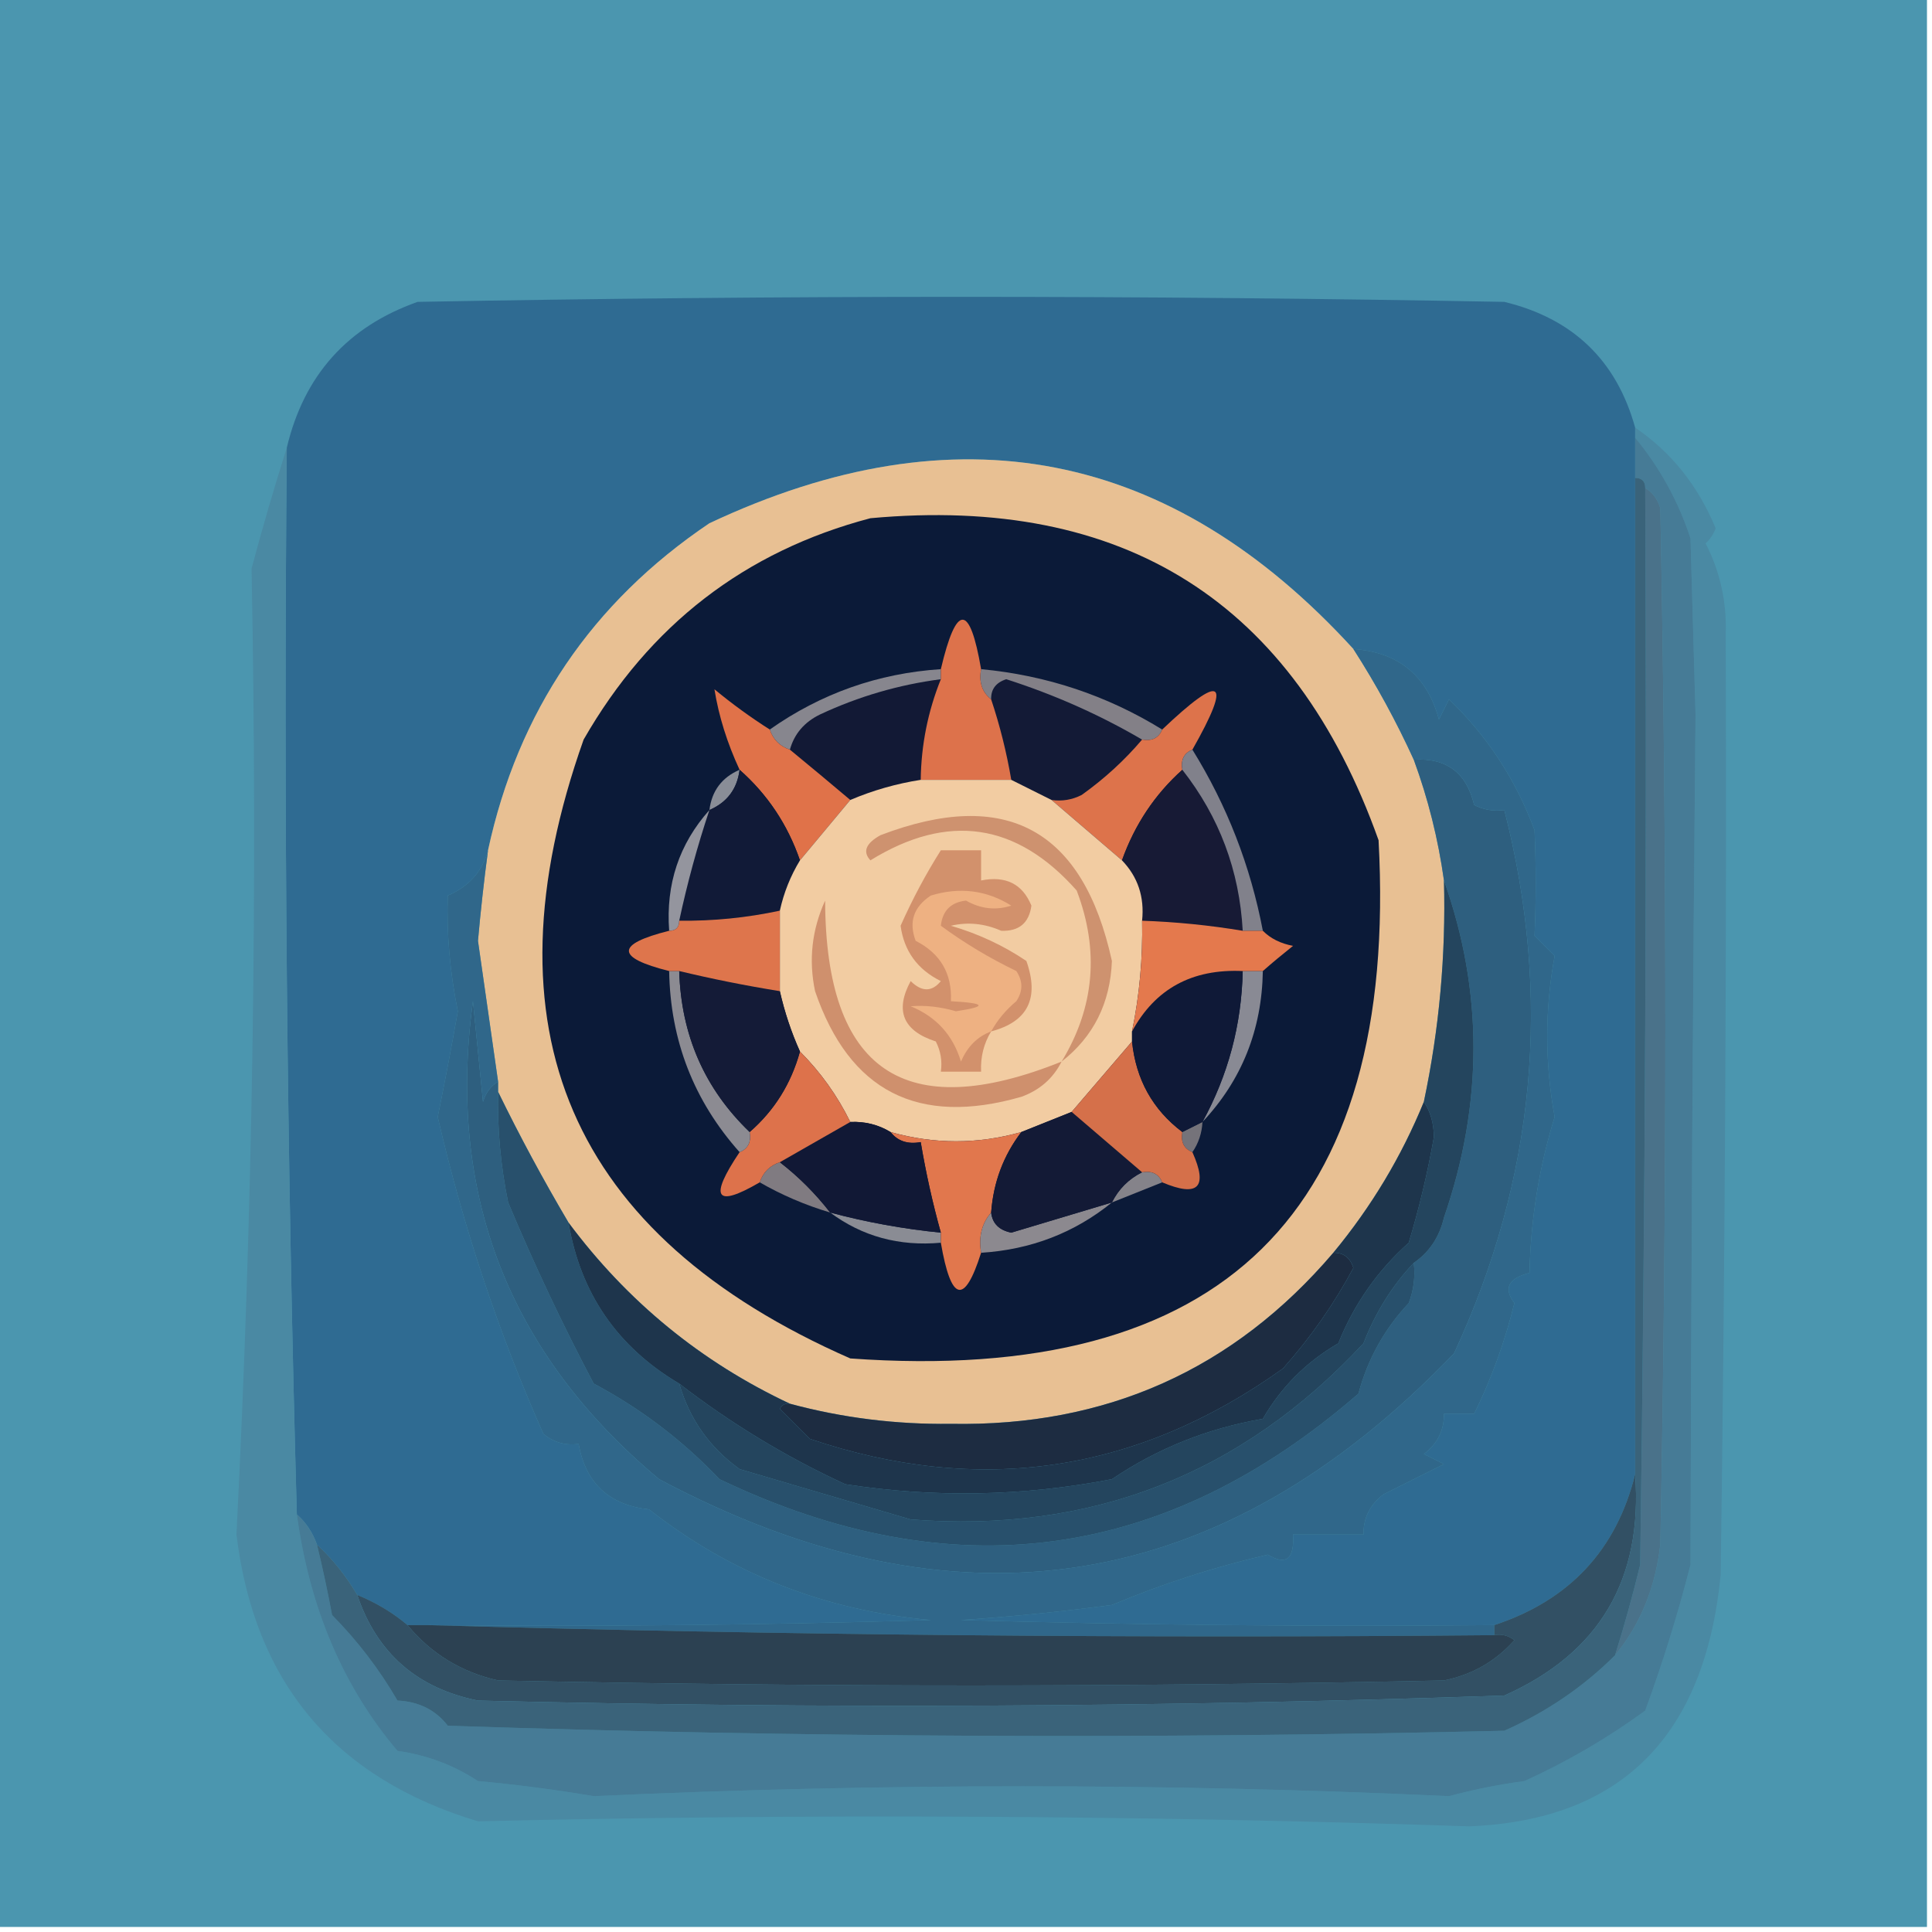 <?xml version="1.0" encoding="UTF-8"?>
<!DOCTYPE svg PUBLIC "-//W3C//DTD SVG 1.1//EN" "http://www.w3.org/Graphics/SVG/1.1/DTD/svg11.dtd">
<svg xmlns="http://www.w3.org/2000/svg" version="1.1" width="192px" height="192px" style="shape-rendering:geometricPrecision; text-rendering:geometricPrecision; image-rendering:optimizeQuality; fill-rule:evenodd; clip-rule:evenodd" xmlns:xlink="http://www.w3.org/1999/xlink">
<g><path style="opacity:1" fill="#4b96af" d="M -0.5,-0.5 C 63.5,-0.5 127.5,-0.5 191.5,-0.5C 191.5,63.5 191.5,127.5 191.5,191.5C 127.5,191.5 63.5,191.5 -0.5,191.5C -0.5,127.5 -0.5,63.5 -0.5,-0.5 Z"/></g>
<g><path style="opacity:1" fill="#2f6b92" d="M 162.5,42.5 C 162.5,42.833 162.5,43.167 162.5,43.5C 162.5,44.833 162.5,46.167 162.5,47.5C 162.5,80.5 162.5,113.5 162.5,146.5C 160.632,154.037 155.965,159.037 148.5,161.5C 130.83,161.667 113.164,161.5 95.5,161C 100.519,160.665 105.519,160.165 110.5,159.5C 115.562,157.379 120.729,155.712 126,154.5C 127.813,155.609 128.646,154.942 128.5,152.5C 130.833,152.5 133.167,152.5 135.5,152.5C 135.48,150.857 136.147,149.524 137.5,148.5C 139.5,147.5 141.5,146.5 143.5,145.5C 142.833,145.167 142.167,144.833 141.5,144.5C 142.853,143.476 143.52,142.143 143.5,140.5C 144.5,140.5 145.5,140.5 146.5,140.5C 148.214,137.03 149.547,133.363 150.5,129.5C 149.391,128.035 149.891,127.035 152,126.5C 152.118,121.171 152.951,116.005 154.5,111C 153.516,105.65 153.516,100.317 154.5,95C 153.833,94.333 153.167,93.667 152.5,93C 152.659,89.492 152.659,85.992 152.5,82.5C 150.638,77.483 147.805,73.15 144,69.5C 143.667,70.167 143.333,70.833 143,71.5C 141.811,67.142 138.977,64.809 134.5,64.5C 116.357,44.638 95.024,40.472 70.5,52C 58.809,59.88 51.476,70.714 48.5,84.5C 47.942,86.593 46.609,88.093 44.5,89C 44.375,92.758 44.708,96.591 45.5,100.5C 44.879,104.013 44.213,107.513 43.5,111C 46.019,121.889 49.519,132.389 54,142.5C 55.011,143.337 56.178,143.67 57.5,143.5C 58.206,147.406 60.539,149.572 64.5,150C 72.634,156.385 81.968,160.051 92.5,161C 75.837,161.5 59.17,161.667 42.5,161.5C 41.833,161.5 41.167,161.5 40.5,161.5C 39.035,160.263 37.368,159.263 35.5,158.5C 34.396,156.611 33.063,154.945 31.5,153.5C 31.068,152.29 30.401,151.29 29.5,150.5C 28.513,115.21 28.18,79.876 28.5,44.5C 30.208,37.293 34.541,32.46 41.5,30C 77.5,29.333 113.5,29.333 149.5,30C 156.318,31.653 160.652,35.819 162.5,42.5 Z"/></g>
<g><path style="opacity:1" fill="#4a89a3" d="M 162.5,43.5 C 162.5,43.167 162.5,42.833 162.5,42.5C 166.077,44.922 168.743,48.255 170.5,52.5C 170.291,53.086 169.957,53.586 169.5,54C 170.94,56.795 171.607,59.795 171.5,63C 171.598,94.106 171.432,125.273 171,156.5C 169.424,172.571 161.09,180.904 146,181.5C 113.209,180.395 80.376,180.228 47.5,181C 33.282,176.727 25.282,167.227 23.5,152.5C 25.114,120.507 25.614,88.507 25,56.5C 26.11,52.353 27.276,48.353 28.5,44.5C 28.18,79.876 28.513,115.21 29.5,150.5C 30.765,159.798 34.098,167.631 39.5,174C 42.422,174.417 45.089,175.417 47.5,177C 51.354,177.354 55.188,177.854 59,178.5C 87.501,177.197 115.835,177.197 144,178.5C 146.464,177.839 148.964,177.339 151.5,177C 155.759,175.066 159.759,172.732 163.5,170C 165.254,165.216 166.754,160.383 168,155.5C 168.062,127.322 168.228,99.156 168.5,71C 168.333,65.167 168.167,59.333 168,53.5C 166.781,49.793 164.948,46.46 162.5,43.5 Z"/></g>
<g><path style="opacity:1" fill="#e8c093" d="M 134.5,64.5 C 136.754,68.007 138.754,71.673 140.5,75.5C 141.925,79.378 142.925,83.378 143.5,87.5C 143.698,94.924 143.032,102.257 141.5,109.5C 139.283,114.929 136.283,119.929 132.5,124.5C 122.595,136.115 109.928,141.782 94.5,141.5C 89.029,141.57 83.695,140.903 78.5,139.5C 69.69,135.361 62.356,129.361 56.5,121.5C 53.97,117.218 51.637,112.884 49.5,108.5C 49.5,108.167 49.5,107.833 49.5,107.5C 48.836,102.841 48.169,98.174 47.5,93.5C 47.768,90.483 48.102,87.483 48.5,84.5C 51.476,70.714 58.809,59.88 70.5,52C 95.024,40.472 116.357,44.638 134.5,64.5 Z"/></g>
<g><path style="opacity:1" fill="#0b1a38" d="M 86.5,51.5 C 111.738,49.189 128.571,59.855 137,83.5C 139.009,120.491 121.509,137.658 84.5,135C 56.639,122.761 47.806,102.261 58,73.5C 64.526,62.121 74.026,54.788 86.5,51.5 Z"/></g>
<g><path style="opacity:1" fill="#131a36" d="M 113.5,73.5 C 111.763,75.55 109.763,77.383 107.5,79C 106.552,79.483 105.552,79.65 104.5,79.5C 103.167,78.833 101.833,78.167 100.5,77.5C 100.037,74.779 99.371,72.112 98.5,69.5C 98.47,68.503 98.97,67.836 100,67.5C 104.772,69.029 109.272,71.029 113.5,73.5 Z"/></g>
<g><path style="opacity:1" fill="#121935" d="M 93.5,67.5 C 92.213,70.698 91.546,74.031 91.5,77.5C 89.079,77.878 86.746,78.545 84.5,79.5C 82.54,77.844 80.54,76.177 78.5,74.5C 78.937,72.926 79.937,71.759 81.5,71C 85.327,69.21 89.327,68.044 93.5,67.5 Z"/></g>
<g><path style="opacity:1" fill="#838087" d="M 97.5,66.5 C 104.002,67.112 110.002,69.112 115.5,72.5C 115.158,73.338 114.492,73.672 113.5,73.5C 109.272,71.029 104.772,69.029 100,67.5C 98.97,67.836 98.47,68.503 98.5,69.5C 97.596,68.791 97.263,67.791 97.5,66.5 Z"/></g>
<g><path style="opacity:1" fill="#87868e" d="M 93.5,66.5 C 93.5,66.833 93.5,67.167 93.5,67.5C 89.327,68.044 85.327,69.21 81.5,71C 79.937,71.759 78.937,72.926 78.5,74.5C 77.5,74.167 76.833,73.5 76.5,72.5C 81.593,68.913 87.26,66.913 93.5,66.5 Z"/></g>
<g><path style="opacity:1" fill="#dd724b" d="M 97.5,66.5 C 97.263,67.791 97.596,68.791 98.5,69.5C 99.371,72.112 100.037,74.779 100.5,77.5C 97.5,77.5 94.5,77.5 91.5,77.5C 91.546,74.031 92.213,70.698 93.5,67.5C 93.5,67.167 93.5,66.833 93.5,66.5C 95.045,59.947 96.378,59.947 97.5,66.5 Z"/></g>
<g><path style="opacity:1" fill="#467b96" d="M 162.5,43.5 C 164.948,46.46 166.781,49.793 168,53.5C 168.167,59.333 168.333,65.167 168.5,71C 168.228,99.156 168.062,127.322 168,155.5C 166.754,160.383 165.254,165.216 163.5,170C 159.759,172.732 155.759,175.066 151.5,177C 148.964,177.339 146.464,177.839 144,178.5C 115.835,177.197 87.501,177.197 59,178.5C 55.188,177.854 51.354,177.354 47.5,177C 45.089,175.417 42.422,174.417 39.5,174C 34.098,167.631 30.765,159.798 29.5,150.5C 30.401,151.29 31.068,152.29 31.5,153.5C 32.06,155.801 32.56,158.134 33,160.5C 35.53,163.063 37.697,165.897 39.5,169C 41.619,169.098 43.286,169.931 44.5,171.5C 79.495,172.667 114.495,172.833 149.5,172C 153.707,170.125 157.373,167.625 160.5,164.5C 163.01,161.451 164.51,157.784 165,153.5C 165.667,119.167 165.667,84.833 165,50.5C 164.722,49.584 164.222,48.917 163.5,48.5C 163.5,47.833 163.167,47.5 162.5,47.5C 162.5,46.167 162.5,44.833 162.5,43.5 Z"/></g>
<g><path style="opacity:1" fill="#dd734b" d="M 118.5,74.5 C 117.662,74.842 117.328,75.508 117.5,76.5C 114.769,78.946 112.769,81.946 111.5,85.5C 109.142,83.471 106.808,81.471 104.5,79.5C 105.552,79.65 106.552,79.483 107.5,79C 109.763,77.383 111.763,75.55 113.5,73.5C 114.492,73.672 115.158,73.338 115.5,72.5C 121.479,66.818 122.479,67.485 118.5,74.5 Z"/></g>
<g><path style="opacity:1" fill="#e07249" d="M 76.5,72.5 C 76.833,73.5 77.5,74.167 78.5,74.5C 80.54,76.177 82.54,77.844 84.5,79.5C 82.856,81.481 81.19,83.481 79.5,85.5C 78.277,81.951 76.277,78.951 73.5,76.5C 72.263,73.838 71.429,71.171 71,68.5C 72.774,69.965 74.608,71.298 76.5,72.5 Z"/></g>
<g><path style="opacity:1" fill="#898d97" d="M 73.5,76.5 C 73.262,78.404 72.262,79.738 70.5,80.5C 70.738,78.596 71.738,77.262 73.5,76.5 Z"/></g>
<g><path style="opacity:1" fill="#171a35" d="M 117.5,76.5 C 121.173,81.185 123.173,86.518 123.5,92.5C 120.193,91.949 116.86,91.616 113.5,91.5C 113.747,89.142 113.081,87.142 111.5,85.5C 112.769,81.946 114.769,78.946 117.5,76.5 Z"/></g>
<g><path style="opacity:1" fill="#111a37" d="M 73.5,76.5 C 76.277,78.951 78.277,81.951 79.5,85.5C 78.559,87.049 77.892,88.716 77.5,90.5C 74.214,91.207 70.881,91.54 67.5,91.5C 68.301,87.765 69.301,84.099 70.5,80.5C 72.262,79.738 73.262,78.404 73.5,76.5 Z"/></g>
<g><path style="opacity:1" fill="#81818b" d="M 118.5,74.5 C 121.939,80.049 124.272,86.049 125.5,92.5C 124.833,92.5 124.167,92.5 123.5,92.5C 123.173,86.518 121.173,81.185 117.5,76.5C 117.328,75.508 117.662,74.842 118.5,74.5 Z"/></g>
<g><path style="opacity:1" fill="#94959e" d="M 70.5,80.5 C 69.301,84.099 68.301,87.765 67.5,91.5C 67.5,92.167 67.167,92.5 66.5,92.5C 66.16,87.867 67.494,83.867 70.5,80.5 Z"/></g>
<g><path style="opacity:1" fill="#4a728a" d="M 163.5,48.5 C 164.222,48.917 164.722,49.584 165,50.5C 165.667,84.833 165.667,119.167 165,153.5C 164.51,157.784 163.01,161.451 160.5,164.5C 161.428,161.546 162.261,158.546 163,155.5C 163.5,119.835 163.667,84.168 163.5,48.5 Z"/></g>
<g><path style="opacity:1" fill="#f2cca2" d="M 91.5,77.5 C 94.5,77.5 97.5,77.5 100.5,77.5C 101.833,78.167 103.167,78.833 104.5,79.5C 106.808,81.471 109.142,83.471 111.5,85.5C 113.081,87.142 113.747,89.142 113.5,91.5C 113.577,95.215 113.244,98.882 112.5,102.5C 112.5,102.833 112.5,103.167 112.5,103.5C 110.529,105.808 108.529,108.142 106.5,110.5C 104.833,111.167 103.167,111.833 101.5,112.5C 97.178,113.726 92.844,113.726 88.5,112.5C 87.292,111.766 85.959,111.433 84.5,111.5C 83.214,108.883 81.547,106.55 79.5,104.5C 78.637,102.579 77.971,100.579 77.5,98.5C 77.5,95.833 77.5,93.167 77.5,90.5C 77.892,88.716 78.559,87.049 79.5,85.5C 81.19,83.481 82.856,81.481 84.5,79.5C 86.746,78.545 89.079,77.878 91.5,77.5 Z"/></g>
<g><path style="opacity:1" fill="#ce926f" d="M 105.5,105.5 C 108.77,100.13 109.27,94.463 107,88.5C 101.028,81.752 94.194,80.752 86.5,85.5C 85.707,84.645 86.04,83.811 87.5,83C 99.967,78.235 107.634,82.401 110.5,95.5C 110.339,99.689 108.672,103.022 105.5,105.5 Z"/></g>
<g><path style="opacity:1" fill="#2e5f7f" d="M 140.5,75.5 C 143.745,75.293 145.745,76.793 146.5,80C 147.448,80.483 148.448,80.65 149.5,80.5C 154.263,99.07 152.596,117.07 144.5,134.5C 121.41,158.57 95.076,162.737 65.5,147C 50.557,134.522 44.391,118.689 47,99.5C 47.333,102.833 47.667,106.167 48,109.5C 48.278,108.584 48.778,107.918 49.5,107.5C 49.5,107.833 49.5,108.167 49.5,108.5C 49.421,112.202 49.754,115.868 50.5,119.5C 53.094,125.684 55.927,131.684 59,137.5C 63.664,139.972 67.831,143.139 71.5,147C 94.587,158.045 115.753,155.212 135,138.5C 135.92,135.062 137.587,132.062 140,129.5C 140.49,128.207 140.657,126.873 140.5,125.5C 142.041,124.442 143.041,122.942 143.5,121C 147.409,109.677 147.409,98.51 143.5,87.5C 142.925,83.378 141.925,79.378 140.5,75.5 Z"/></g>
<g><path style="opacity:1" fill="#30678a" d="M 134.5,64.5 C 138.977,64.809 141.811,67.142 143,71.5C 143.333,70.833 143.667,70.167 144,69.5C 147.805,73.15 150.638,77.483 152.5,82.5C 152.659,85.992 152.659,89.492 152.5,93C 153.167,93.667 153.833,94.333 154.5,95C 153.516,100.317 153.516,105.65 154.5,111C 152.951,116.005 152.118,121.171 152,126.5C 149.891,127.035 149.391,128.035 150.5,129.5C 149.547,133.363 148.214,137.03 146.5,140.5C 145.5,140.5 144.5,140.5 143.5,140.5C 143.52,142.143 142.853,143.476 141.5,144.5C 142.167,144.833 142.833,145.167 143.5,145.5C 141.5,146.5 139.5,147.5 137.5,148.5C 136.147,149.524 135.48,150.857 135.5,152.5C 133.167,152.5 130.833,152.5 128.5,152.5C 128.646,154.942 127.813,155.609 126,154.5C 120.729,155.712 115.562,157.379 110.5,159.5C 105.519,160.165 100.519,160.665 95.5,161C 113.164,161.5 130.83,161.667 148.5,161.5C 148.5,161.833 148.5,162.167 148.5,162.5C 112.996,162.832 77.663,162.498 42.5,161.5C 59.17,161.667 75.837,161.5 92.5,161C 81.968,160.051 72.634,156.385 64.5,150C 60.539,149.572 58.206,147.406 57.5,143.5C 56.178,143.67 55.011,143.337 54,142.5C 49.519,132.389 46.019,121.889 43.5,111C 44.213,107.513 44.879,104.013 45.5,100.5C 44.708,96.591 44.375,92.758 44.5,89C 46.609,88.093 47.942,86.593 48.5,84.5C 48.102,87.483 47.768,90.483 47.5,93.5C 48.169,98.174 48.836,102.841 49.5,107.5C 48.778,107.918 48.278,108.584 48,109.5C 47.667,106.167 47.333,102.833 47,99.5C 44.391,118.689 50.557,134.522 65.5,147C 95.076,162.737 121.41,158.57 144.5,134.5C 152.596,117.07 154.263,99.07 149.5,80.5C 148.448,80.65 147.448,80.483 146.5,80C 145.745,76.793 143.745,75.293 140.5,75.5C 138.754,71.673 136.754,68.007 134.5,64.5 Z"/></g>
<g><path style="opacity:1" fill="#28506c" d="M 49.5,108.5 C 51.637,112.884 53.97,117.218 56.5,121.5C 57.68,128.523 61.347,133.856 67.5,137.5C 68.51,141.013 70.51,143.847 73.5,146C 79.151,147.661 84.818,149.328 90.5,151C 108.361,152.399 123.361,146.566 135.5,133.5C 136.691,130.432 138.358,127.765 140.5,125.5C 140.657,126.873 140.49,128.207 140,129.5C 137.587,132.062 135.92,135.062 135,138.5C 115.753,155.212 94.587,158.045 71.5,147C 67.831,143.139 63.664,139.972 59,137.5C 55.927,131.684 53.094,125.684 50.5,119.5C 49.754,115.868 49.421,112.202 49.5,108.5 Z"/></g>
<g><path style="opacity:1" fill="#24455e" d="M 143.5,87.5 C 147.409,98.51 147.409,109.677 143.5,121C 143.041,122.942 142.041,124.442 140.5,125.5C 138.358,127.765 136.691,130.432 135.5,133.5C 123.361,146.566 108.361,152.399 90.5,151C 84.818,149.328 79.151,147.661 73.5,146C 70.51,143.847 68.51,141.013 67.5,137.5C 72.622,141.456 78.122,144.789 84,147.5C 92.857,148.869 101.69,148.703 110.5,147C 115.019,143.946 120.019,141.946 125.5,141C 127.333,137.833 129.833,135.333 133,133.5C 134.558,129.611 136.891,126.278 140,123.5C 141.041,120.044 141.875,116.544 142.5,113C 142.486,111.615 142.152,110.449 141.5,109.5C 143.032,102.257 143.698,94.924 143.5,87.5 Z"/></g>
<g><path style="opacity:1" fill="#1e354c" d="M 141.5,109.5 C 142.152,110.449 142.486,111.615 142.5,113C 141.875,116.544 141.041,120.044 140,123.5C 136.891,126.278 134.558,129.611 133,133.5C 129.833,135.333 127.333,137.833 125.5,141C 120.019,141.946 115.019,143.946 110.5,147C 101.69,148.703 92.857,148.869 84,147.5C 78.122,144.789 72.622,141.456 67.5,137.5C 61.347,133.856 57.68,128.523 56.5,121.5C 62.356,129.361 69.69,135.361 78.5,139.5C 78.062,139.435 77.728,139.601 77.5,140C 78.5,141 79.5,142 80.5,143C 97.374,148.691 113.04,146.358 127.5,136C 130.237,132.933 132.571,129.599 134.5,126C 134.164,124.97 133.497,124.47 132.5,124.5C 136.283,119.929 139.283,114.929 141.5,109.5 Z"/></g>
<g><path style="opacity:1" fill="#1d2c41" d="M 132.5,124.5 C 133.497,124.47 134.164,124.97 134.5,126C 132.571,129.599 130.237,132.933 127.5,136C 113.04,146.358 97.374,148.691 80.5,143C 79.5,142 78.5,141 77.5,140C 77.728,139.601 78.062,139.435 78.5,139.5C 83.695,140.903 89.029,141.57 94.5,141.5C 109.928,141.782 122.595,136.115 132.5,124.5 Z"/></g>
<g><path style="opacity:1" fill="#8a8c94" d="M 82.5,120.5 C 86.101,121.463 89.767,122.13 93.5,122.5C 93.5,122.833 93.5,123.167 93.5,123.5C 89.353,123.874 85.686,122.874 82.5,120.5 Z"/></g>
<g><path style="opacity:1" fill="#8c898f" d="M 110.5,119.5 C 106.775,122.521 102.441,124.188 97.5,124.5C 97.232,122.901 97.566,121.568 98.5,120.5C 98.62,121.586 99.287,122.253 100.5,122.5C 103.851,121.494 107.184,120.494 110.5,119.5 Z"/></g>
<g><path style="opacity:1" fill="#85838a" d="M 113.5,116.5 C 114.492,116.328 115.158,116.662 115.5,117.5C 113.833,118.167 112.167,118.833 110.5,119.5C 111.167,118.167 112.167,117.167 113.5,116.5 Z"/></g>
<g><path style="opacity:1" fill="#807b81" d="M 77.5,115.5 C 79.36,116.939 81.027,118.605 82.5,120.5C 80.02,119.758 77.687,118.758 75.5,117.5C 75.833,116.5 76.5,115.833 77.5,115.5 Z"/></g>
<g><path style="opacity:1" fill="#e1774d" d="M 88.5,112.5 C 92.844,113.726 97.178,113.726 101.5,112.5C 99.722,114.829 98.722,117.496 98.5,120.5C 97.566,121.568 97.232,122.901 97.5,124.5C 95.846,129.727 94.512,129.394 93.5,123.5C 93.5,123.167 93.5,122.833 93.5,122.5C 92.677,119.539 92.01,116.539 91.5,113.5C 90.209,113.737 89.209,113.404 88.5,112.5 Z"/></g>
<g><path style="opacity:1" fill="#111835" d="M 84.5,111.5 C 85.959,111.433 87.292,111.766 88.5,112.5C 89.209,113.404 90.209,113.737 91.5,113.5C 92.01,116.539 92.677,119.539 93.5,122.5C 89.767,122.13 86.101,121.463 82.5,120.5C 81.027,118.605 79.36,116.939 77.5,115.5C 79.833,114.167 82.167,112.833 84.5,111.5 Z"/></g>
<g><path style="opacity:1" fill="#75737a" d="M 119.5,111.5 C 119.443,112.609 119.11,113.609 118.5,114.5C 117.662,114.158 117.328,113.492 117.5,112.5C 118.167,112.167 118.833,111.833 119.5,111.5 Z"/></g>
<g><path style="opacity:1" fill="#131a36" d="M 106.5,110.5 C 108.833,112.5 111.167,114.5 113.5,116.5C 112.167,117.167 111.167,118.167 110.5,119.5C 107.184,120.494 103.851,121.494 100.5,122.5C 99.287,122.253 98.62,121.586 98.5,120.5C 98.722,117.496 99.722,114.829 101.5,112.5C 103.167,111.833 104.833,111.167 106.5,110.5 Z"/></g>
<g><path style="opacity:1" fill="#898a94" d="M 123.5,96.5 C 124.167,96.5 124.833,96.5 125.5,96.5C 125.402,102.348 123.402,107.348 119.5,111.5C 122.054,106.837 123.387,101.837 123.5,96.5 Z"/></g>
<g><path style="opacity:1" fill="#d5704a" d="M 112.5,103.5 C 112.884,107.272 114.55,110.272 117.5,112.5C 117.328,113.492 117.662,114.158 118.5,114.5C 120.074,118.009 119.074,119.009 115.5,117.5C 115.158,116.662 114.492,116.328 113.5,116.5C 111.167,114.5 108.833,112.5 106.5,110.5C 108.529,108.142 110.529,105.808 112.5,103.5 Z"/></g>
<g><path style="opacity:1" fill="#dd724b" d="M 79.5,104.5 C 81.547,106.55 83.214,108.883 84.5,111.5C 82.167,112.833 79.833,114.167 77.5,115.5C 76.5,115.833 75.833,116.5 75.5,117.5C 71.102,120.065 70.435,119.065 73.5,114.5C 74.338,114.158 74.672,113.492 74.5,112.5C 76.95,110.371 78.617,107.704 79.5,104.5 Z"/></g>
<g><path style="opacity:1" fill="#8c8b92" d="M 66.5,96.5 C 66.833,96.5 67.167,96.5 67.5,96.5C 67.687,102.865 70.02,108.199 74.5,112.5C 74.672,113.492 74.338,114.158 73.5,114.5C 68.949,109.393 66.616,103.393 66.5,96.5 Z"/></g>
<g><path style="opacity:1" fill="#cf906d" d="M 105.5,105.5 C 104.657,107.173 103.324,108.34 101.5,109C 91.235,111.952 84.402,108.452 81,98.5C 80.348,95.406 80.681,92.406 82,89.5C 82.055,106.437 89.888,111.77 105.5,105.5 Z"/></g>
<g><path style="opacity:1" fill="#0f1937" d="M 123.5,96.5 C 123.387,101.837 122.054,106.837 119.5,111.5C 118.833,111.833 118.167,112.167 117.5,112.5C 114.55,110.272 112.884,107.272 112.5,103.5C 112.5,103.167 112.5,102.833 112.5,102.5C 114.795,98.269 118.462,96.269 123.5,96.5 Z"/></g>
<g><path style="opacity:1" fill="#141b37" d="M 67.5,96.5 C 70.802,97.294 74.135,97.96 77.5,98.5C 77.971,100.579 78.637,102.579 79.5,104.5C 78.617,107.704 76.95,110.371 74.5,112.5C 70.02,108.199 67.687,102.865 67.5,96.5 Z"/></g>
<g><path style="opacity:1" fill="#e4794d" d="M 113.5,91.5 C 116.86,91.616 120.193,91.949 123.5,92.5C 124.167,92.5 124.833,92.5 125.5,92.5C 126.263,93.268 127.263,93.768 128.5,94C 127.429,94.852 126.429,95.685 125.5,96.5C 124.833,96.5 124.167,96.5 123.5,96.5C 118.462,96.269 114.795,98.269 112.5,102.5C 113.244,98.882 113.577,95.215 113.5,91.5 Z"/></g>
<g><path style="opacity:1" fill="#de754c" d="M 77.5,90.5 C 77.5,93.167 77.5,95.833 77.5,98.5C 74.135,97.96 70.802,97.294 67.5,96.5C 67.167,96.5 66.833,96.5 66.5,96.5C 61.167,95.167 61.167,93.833 66.5,92.5C 67.167,92.5 67.5,92.167 67.5,91.5C 70.881,91.54 74.214,91.207 77.5,90.5 Z"/></g>
<g><path style="opacity:1" fill="#d2916c" d="M 98.5,102.5 C 97.766,103.708 97.433,105.041 97.5,106.5C 96.167,106.5 94.833,106.5 93.5,106.5C 93.65,105.448 93.483,104.448 93,103.5C 89.742,102.446 88.908,100.446 90.5,97.5C 91.609,98.59 92.609,98.59 93.5,97.5C 91.175,96.348 89.842,94.515 89.5,92C 90.684,89.344 92.017,86.844 93.5,84.5C 94.833,84.5 96.167,84.5 97.5,84.5C 97.5,85.5 97.5,86.5 97.5,87.5C 99.948,87.01 101.615,87.843 102.5,90C 102.266,91.732 101.266,92.566 99.5,92.5C 97.845,91.772 96.179,91.605 94.5,92C 97.22,92.797 99.72,93.963 102,95.5C 103.313,99.205 102.146,101.538 98.5,102.5 Z"/></g>
<g><path style="opacity:1" fill="#eeb182" d="M 98.5,102.5 C 97.141,103.007 96.141,104.007 95.5,105.5C 94.707,102.874 93.04,101.04 90.5,100C 91.95,99.883 93.45,100.05 95,100.5C 98.156,100.024 97.989,99.691 94.5,99.5C 94.627,96.755 93.46,94.755 91,93.5C 90.289,91.633 90.789,90.133 92.5,89C 95.379,88.126 98.045,88.46 100.5,90C 98.965,90.496 97.465,90.329 96,89.5C 94.5,89.667 93.667,90.5 93.5,92C 95.839,93.718 98.339,95.218 101,96.5C 101.667,97.5 101.667,98.5 101,99.5C 99.955,100.373 99.122,101.373 98.5,102.5 Z"/></g>
<g><path style="opacity:1" fill="#325064" d="M 162.5,146.5 C 163.274,156.965 158.94,164.298 149.5,168.5C 115.505,169.667 81.505,169.833 47.5,169C 41.453,167.783 37.453,164.283 35.5,158.5C 37.368,159.263 39.035,160.263 40.5,161.5C 42.844,164.342 45.844,166.175 49.5,167C 80.833,167.667 112.167,167.667 143.5,167C 146.29,166.439 148.623,165.106 150.5,163C 149.906,162.536 149.239,162.369 148.5,162.5C 148.5,162.167 148.5,161.833 148.5,161.5C 155.965,159.037 160.632,154.037 162.5,146.5 Z"/></g>
<g><path style="opacity:1" fill="#3a637a" d="M 162.5,47.5 C 163.167,47.5 163.5,47.833 163.5,48.5C 163.667,84.168 163.5,119.835 163,155.5C 162.261,158.546 161.428,161.546 160.5,164.5C 157.373,167.625 153.707,170.125 149.5,172C 114.495,172.833 79.495,172.667 44.5,171.5C 43.286,169.931 41.619,169.098 39.5,169C 37.697,165.897 35.53,163.063 33,160.5C 32.56,158.134 32.06,155.801 31.5,153.5C 33.063,154.945 34.396,156.611 35.5,158.5C 37.453,164.283 41.453,167.783 47.5,169C 81.505,169.833 115.505,169.667 149.5,168.5C 158.94,164.298 163.274,156.965 162.5,146.5C 162.5,113.5 162.5,80.5 162.5,47.5 Z"/></g>
<g><path style="opacity:1" fill="#2c4152" d="M 40.5,161.5 C 41.167,161.5 41.833,161.5 42.5,161.5C 77.663,162.498 112.996,162.832 148.5,162.5C 149.239,162.369 149.906,162.536 150.5,163C 148.623,165.106 146.29,166.439 143.5,167C 112.167,167.667 80.833,167.667 49.5,167C 45.844,166.175 42.844,164.342 40.5,161.5 Z"/></g>
</svg>

